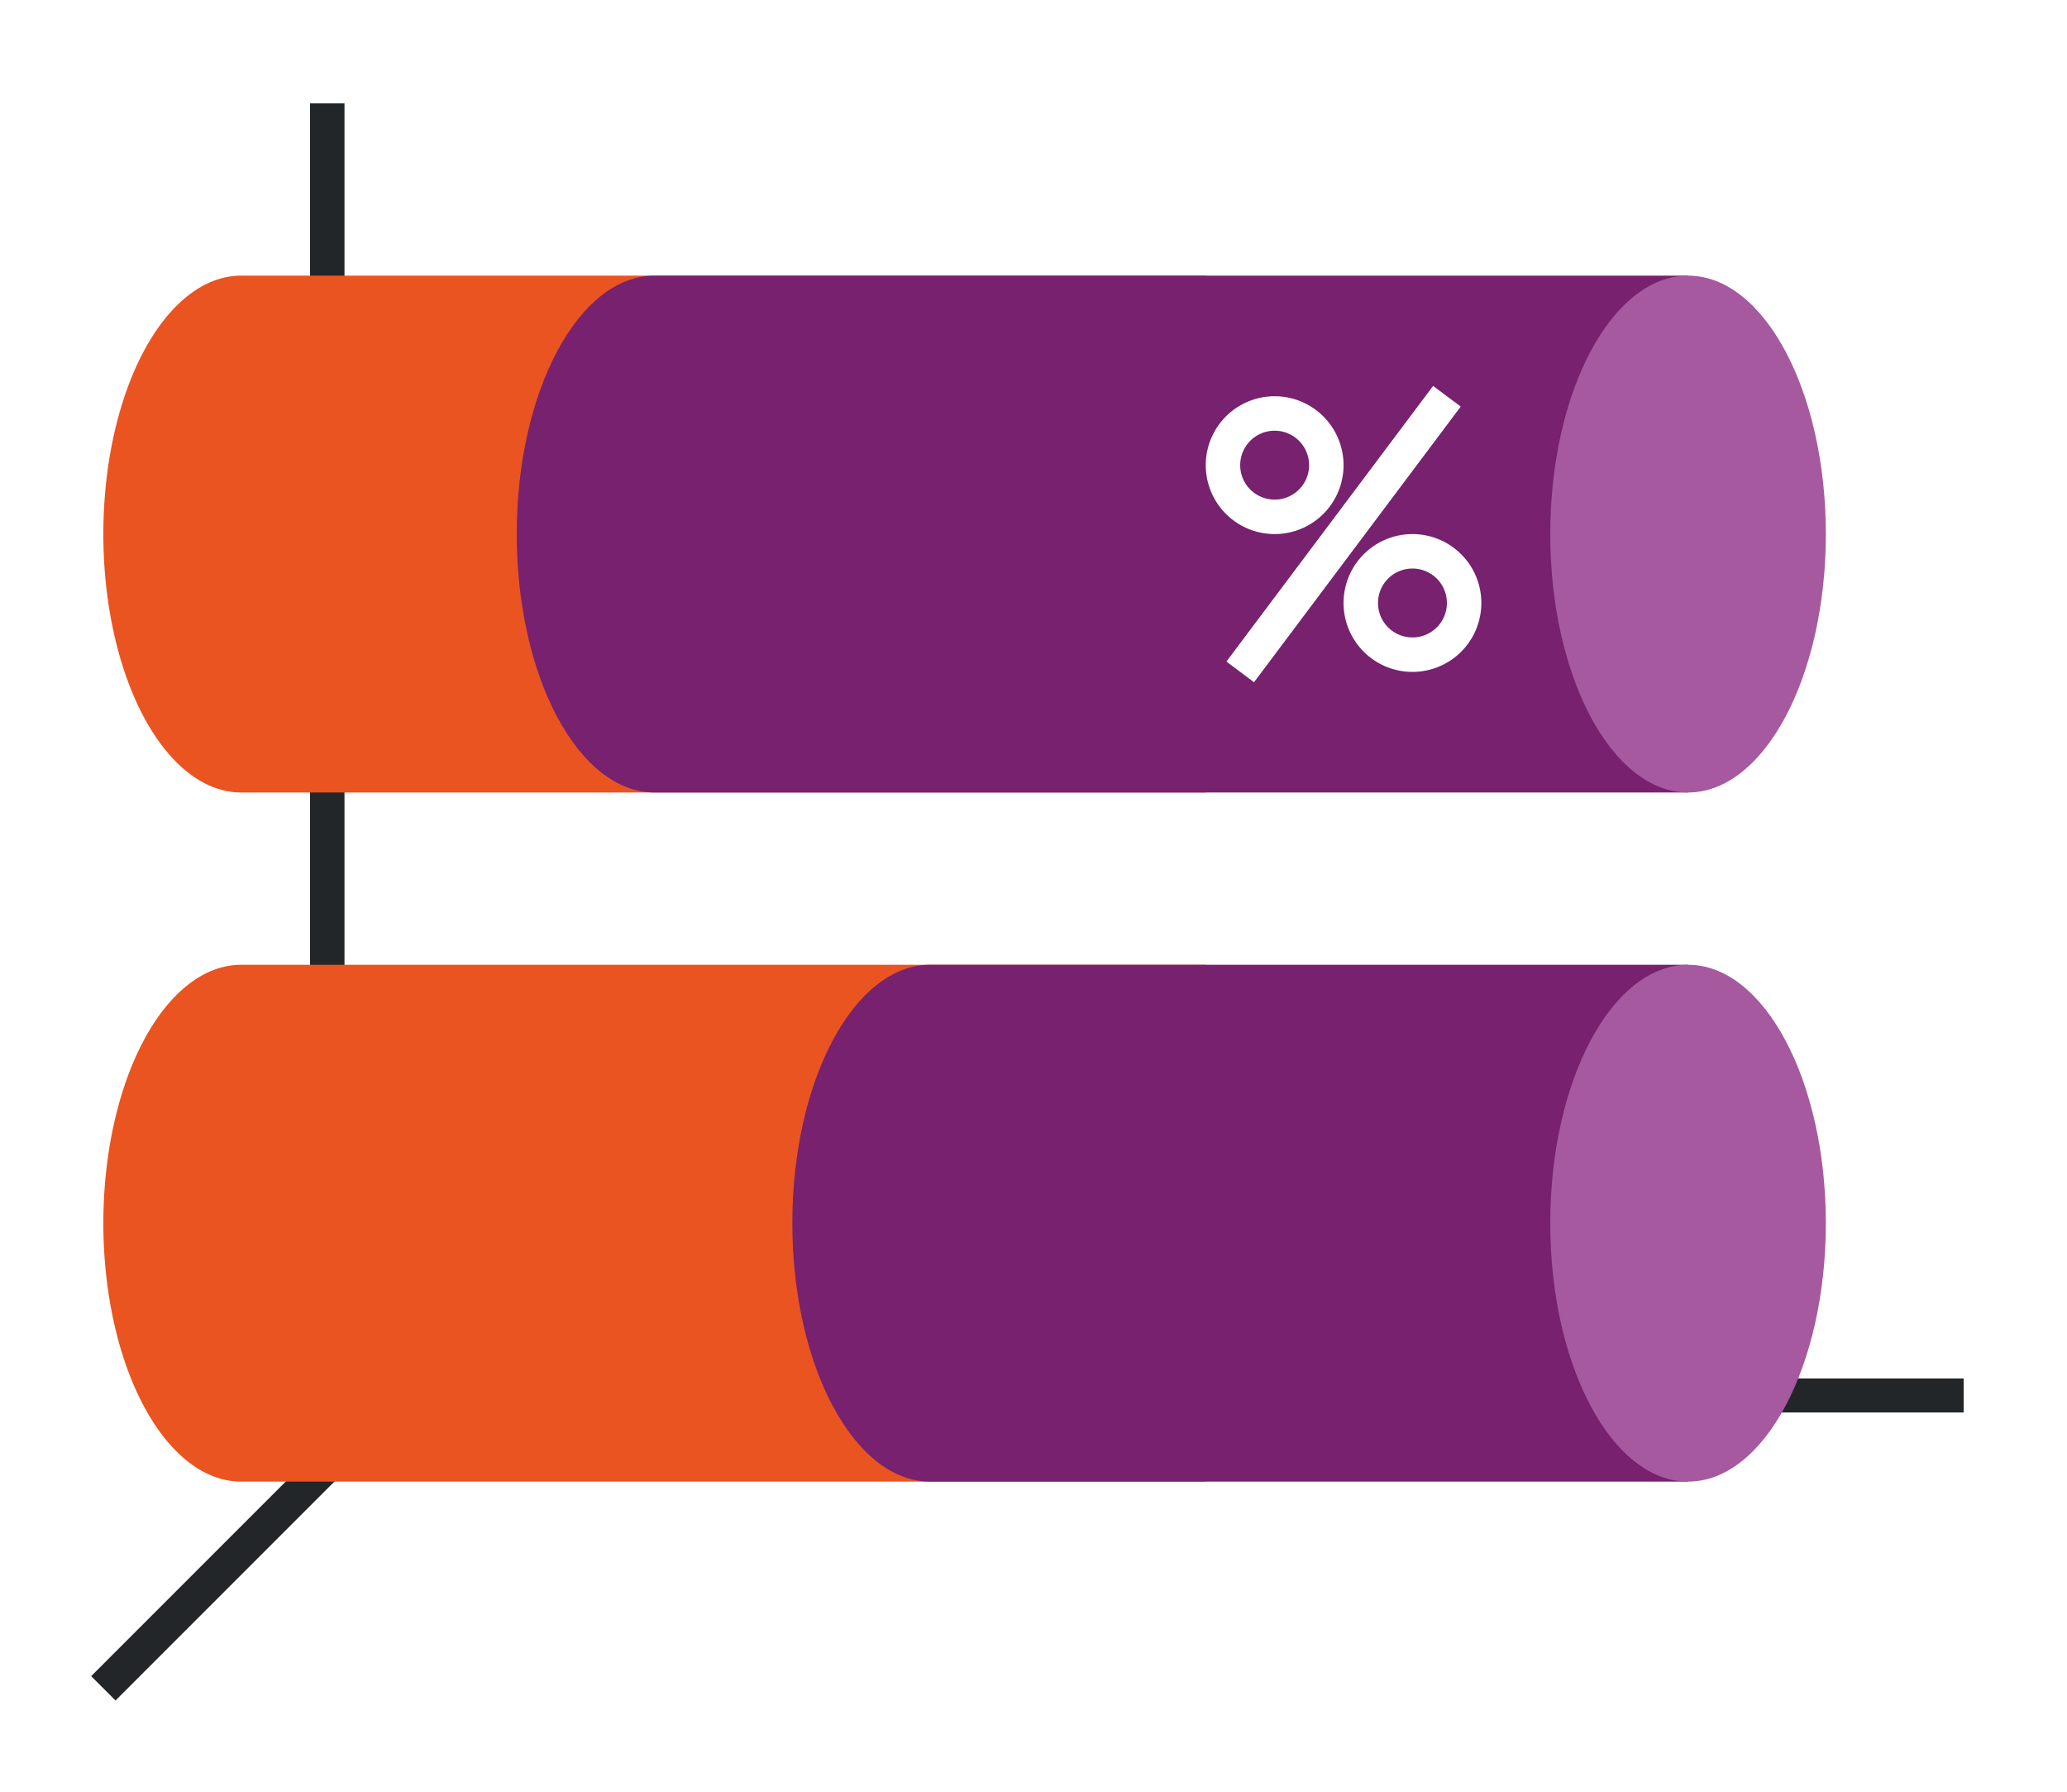 <?xml version="1.0" encoding="UTF-8" standalone="no"?>
<svg
   xmlns:dc="http://purl.org/dc/elements/1.1/"
   xmlns:cc="http://creativecommons.org/ns#"
   xmlns:rdf="http://www.w3.org/1999/02/22-rdf-syntax-ns#"
   xmlns:svg="http://www.w3.org/2000/svg"
   xmlns="http://www.w3.org/2000/svg"
   xmlns:xlink="http://www.w3.org/1999/xlink"
   xmlns:sodipodi="http://sodipodi.sourceforge.net/DTD/sodipodi-0.dtd"
   xmlns:inkscape="http://www.inkscape.org/namespaces/inkscape"
   height="52"
   viewBox="0 0 60 52"
   width="60"
   version="1.1"
   id="svg48"
   sodipodi:docname="cylinderhoriprocent_52x60.svg"
   inkscape:version="1.0.1 (3bc2e813f5, 2020-09-07)">
  <defs
     id="defs52" />
  <sodipodi:namedview
     pagecolor="#ffffff"
     bordercolor="#666666"
     borderopacity="1"
     objecttolerance="10"
     gridtolerance="10"
     guidetolerance="10"
     inkscape:pageopacity="0"
     inkscape:pageshadow="2"
     inkscape:window-width="1920"
     inkscape:window-height="1016"
     id="namedview50"
     showgrid="false"
     inkscape:zoom="16.923077"
     inkscape:cx="30"
     inkscape:cy="26"
     inkscape:window-x="0"
     inkscape:window-y="27"
     inkscape:window-maximized="1"
     inkscape:current-layer="svg48" />
  <linearGradient
     id="a">
    <stop
       offset="0"
       stop-color="#e95420"
       id="stop2" />
    <stop
       offset="1"
       stop-color="#fe865c"
       id="stop4" />
  </linearGradient>
  <linearGradient
     id="b">
    <stop
       offset="0"
       stop-color="#77216f"
       id="stop7" />
    <stop
       offset="1"
       stop-color="#945c93"
       id="stop9" />
  </linearGradient>
  <linearGradient
     id="c"
     gradientTransform="matrix(0.985,0,0,1.875,0.21,-1875.804)"
     gradientUnits="userSpaceOnUse"
     x1="19"
     x2="19"
     xlink:href="#a"
     y1="1023.362"
     y2="1015.362" />
  <linearGradient
     id="d"
     gradientTransform="matrix(0.985,0,0,1.875,20.21,-1875.804)"
     gradientUnits="userSpaceOnUse"
     x1="19"
     x2="19"
     xlink:href="#b"
     y1="1023.362"
     y2="1015.362" />
  <linearGradient
     id="e"
     gradientTransform="matrix(0.985,0,0,1.875,20.21,-1895.804)"
     gradientUnits="userSpaceOnUse"
     x1="19"
     x2="19"
     xlink:href="#b"
     y1="1023.362"
     y2="1015.362" />
  <linearGradient
     id="f"
     gradientTransform="matrix(0.985,0,0,1.875,0.21,-1895.804)"
     gradientUnits="userSpaceOnUse"
     x1="19"
     x2="19"
     xlink:href="#a"
     y1="1023.362"
     y2="1015.362" />
  <path
     d="m 0,0 h 60 v 52 h -60 z"
     fill="#ffffff"
     id="path16" />
  <g
     fill="#232629"
     id="g24"
     transform="translate(0,-1000.362)">
    <path
       d="m 11.646,1040.008 -9,9 0.707,0.707 9,-9 z"
       fill-rule="evenodd"
       id="path18" />
    <path
       d="m 11,1040.368 h 46 v 0.987 h -46 z"
       id="path20" />
    <path
       d="m 9,1003.362 h 1 v 38 h -1 z"
       id="path22" />
  </g>
  <path
     d="m 7,28 a 4,7.5 0 0 0 -4,7.5 4,7.5 0 0 0 4,7.5 h 28 v -15 z"
     fill="url(#c)"
     id="path26"
     style="fill:#e95420;fill-opacity:1" />
  <path
     d="m 27,28 c -2.209,0 -4,3.358 -4,7.5 0,4.142 1.791,7.5 4,7.5 h 22 v -15 z"
     fill="url(#d)"
     id="path28"
     style="fill:#77216f;fill-opacity:1" />
  <ellipse
     cx="35.5"
     cy="-49"
     fill="#987197"
     rx="7.5"
     ry="4"
     transform="rotate(90)"
     id="ellipse30"
     style="fill:#a6599f;fill-opacity:1" />
  <path
     d="m 7,8 a 4,7.5 0 0 0 -4,7.5 4,7.5 0 0 0 4,7.5 h 28 v -15 z"
     fill="url(#f)"
     id="path32"
     style="fill:#e95420;fill-opacity:1" />
  <path
     d="m 19,8 c -2.209,0 -4,3.358 -4,7.5 0,4.142 1.791,7.5 4,7.5 h 8 14 8 v -15 h -8 -14 z"
     fill="url(#e)"
     id="path34"
     style="fill:#77216f;fill-opacity:1" />
  <ellipse
     cx="15.5"
     cy="-49"
     fill="#987197"
     rx="7.5"
     ry="4"
     transform="rotate(90)"
     id="ellipse36"
     style="fill:#a6599f;fill-opacity:1" />
  <g
     fill="#ffffff"
     transform="translate(98.036,-1007.541)"
     id="g44">
    <path
       d="m -61.036,1019.041 a 2,2 0 0 0 -2,2 2,2 0 0 0 2,2 2,2 0 0 0 2,-2 2,2 0 0 0 -2,-2 z m 0,1 a 1,1 0 0 1 1,1 1,1 0 0 1 -1,1 1,1 0 0 1 -1,-1 1,1 0 0 1 1,-1 z"
       id="path38" />
    <path
       d="m -57.036,1023.041 a 2,2 0 0 0 -2,2 2,2 0 0 0 2,2 2,2 0 0 0 2,-2 2,2 0 0 0 -2,-2 z m 0,1 a 1,1 0 0 1 1,1 1,1 0 0 1 -1,1 1,1 0 0 1 -1,-1 1,1 0 0 1 1,-1 z"
       id="path40" />
    <path
       d="m -56.436,1018.741 -6,8 0.801,0.6 6,-8 z"
       fill-rule="evenodd"
       id="path42" />
  </g>
</svg>
